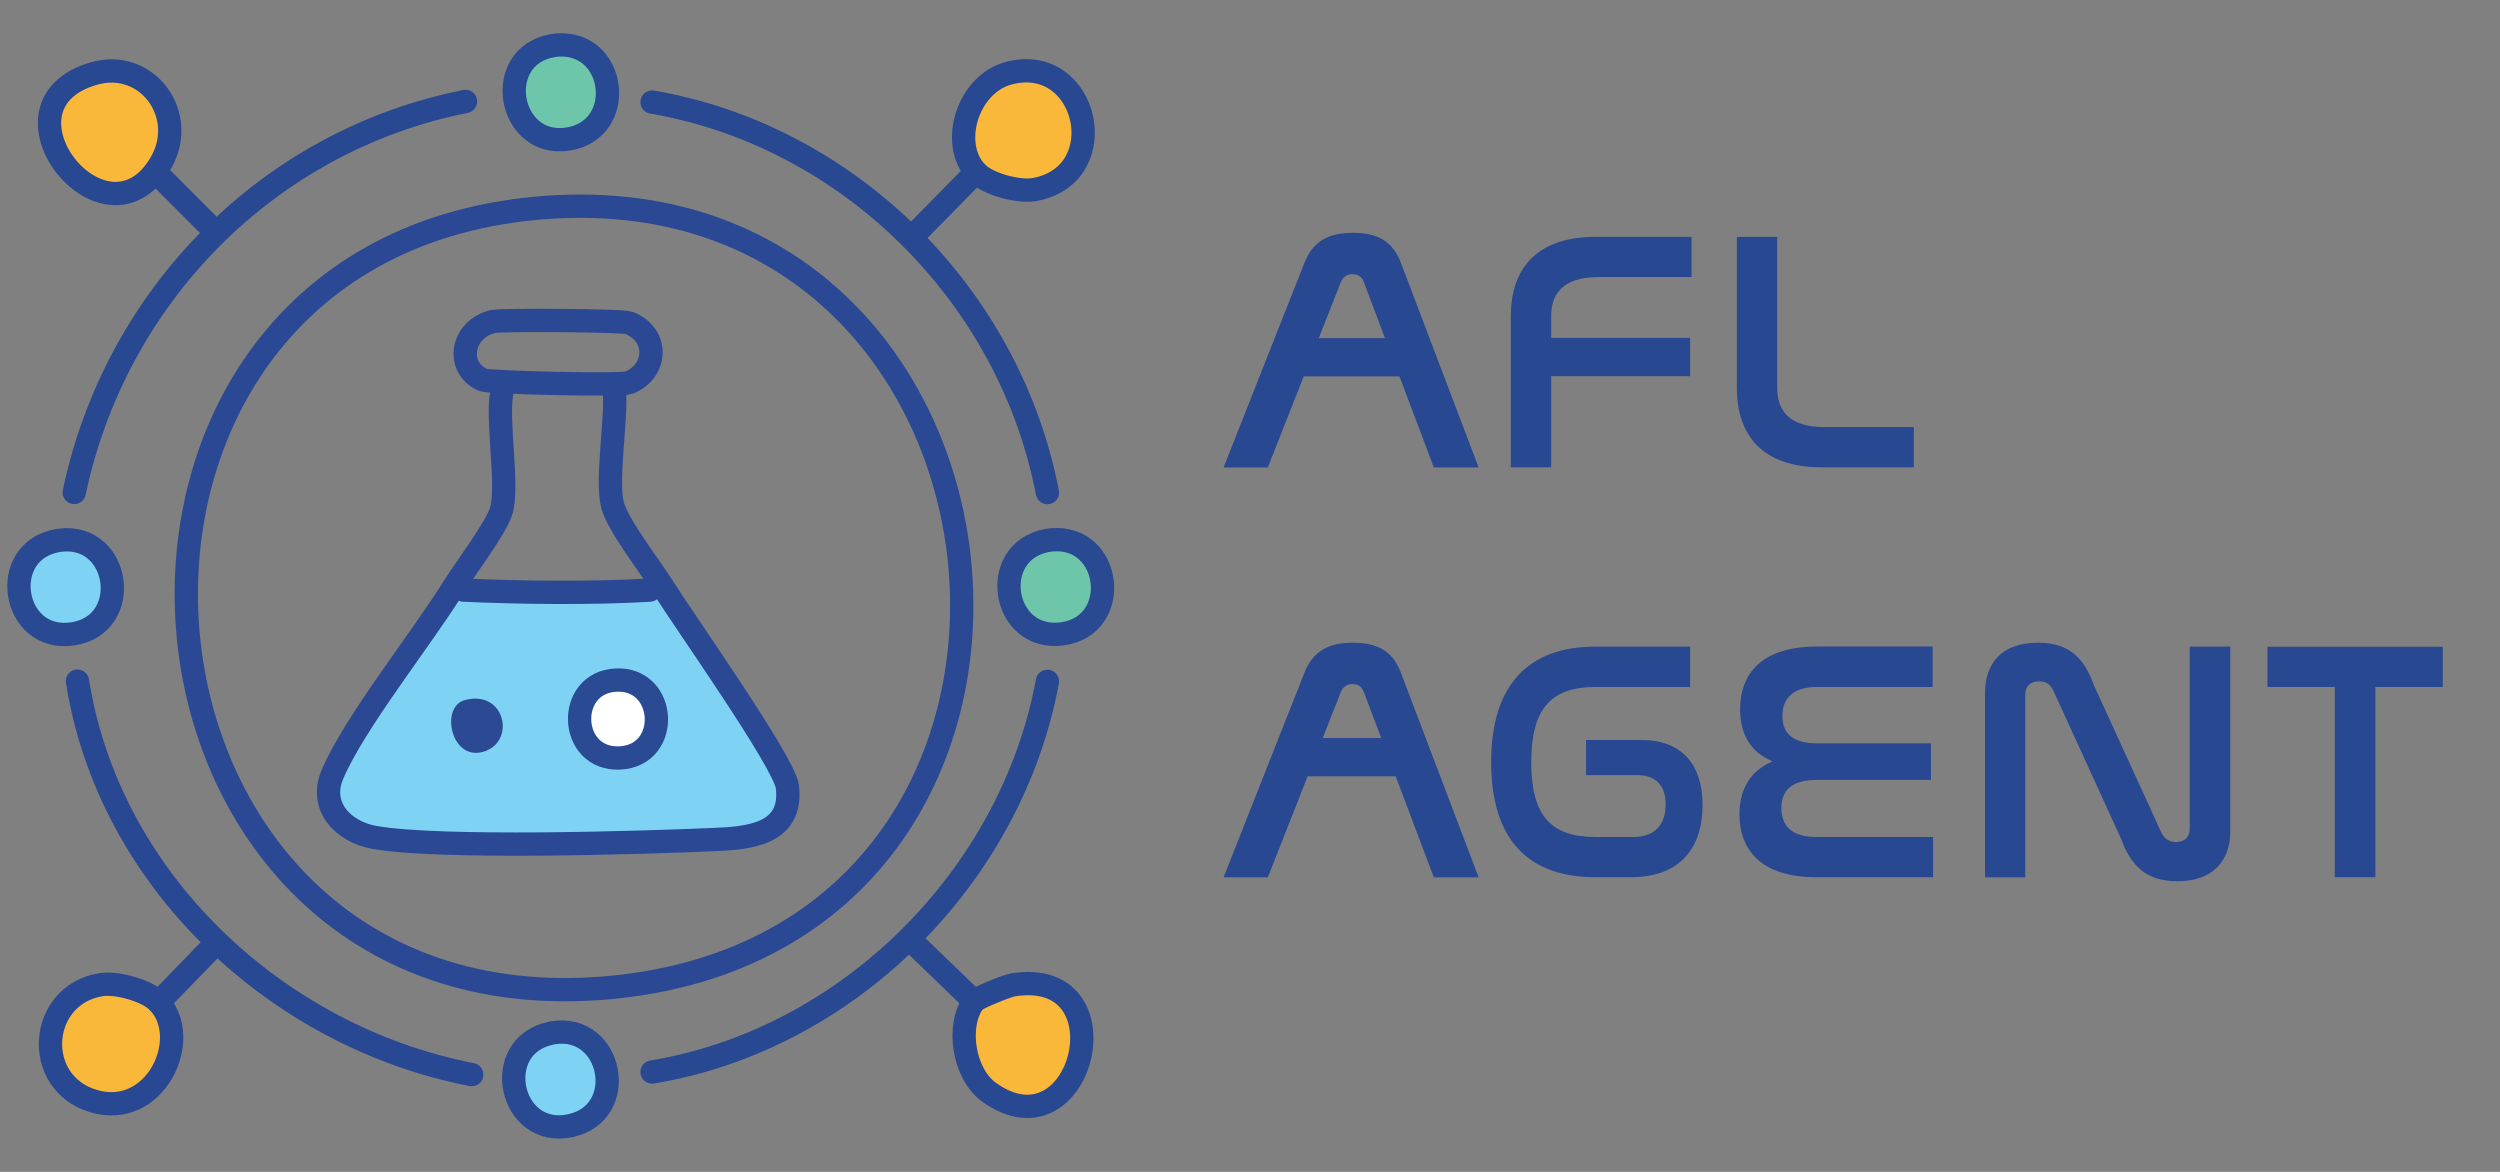 <?xml version="1.0" encoding="UTF-8"?>
<svg id="logo_text_small_light" xmlns="http://www.w3.org/2000/svg" viewBox="0 0 192 90"><rect x="0" y="0" width="192" height="90" fill="#808080" stroke="none"/>
  <defs>
    <style>
      .cls-1 {
        stroke: #284993;
      }

      .cls-1, .cls-2 {
        fill: #6dc6aa;
      }

      .cls-1, .cls-2, .cls-3, .cls-4, .cls-5, .cls-6, .cls-7, .cls-8, .cls-9 {
        stroke-linecap: round;
        stroke-linejoin: round;
        stroke-width: 1.79px;
      }

      .cls-2, .cls-6 {
        stroke: #294993;
      }

      .cls-10, .cls-6 {
        fill: #7ed3f4;
      }

      .cls-11 {
        fill: #294892;
      }

      .cls-12 {
        fill: #2b4a93;
      }

      .cls-3 {
        stroke: #2a4893;
      }

      .cls-3, .cls-4, .cls-7 {
        fill: none;
      }

      .cls-4, .cls-9 {
        stroke: #294892;
      }

      .cls-5, .cls-7 {
        stroke: #294893;
      }

      .cls-5, .cls-9 {
        fill: #fab83a;
      }

      .cls-8 {
        fill: #fff;
        stroke: #2a4a94;
      }
    </style>
  </defs>
  <g id="Generative_Object" data-name="Generative Object">
    <g>
      <path class="cls-9" d="M77.79,75.64c8.94-1.44,5.34,13.37-1.82,8.25-1.98-1.42-2.55-5.15-1.16-6.99.17-.23,2.52-1.19,2.98-1.26Z"/>
      <path class="cls-5" d="M7.78,75.62c1.23-.19,3.57.47,4.4,1.36,2.65,2.83-.27,9.01-5.01,7.58s-4.21-8.19.61-8.94Z"/>
      <path class="cls-9" d="M77.51,5.61c6-1.54,8.11,7.71,2.04,8.93-1.29.26-3.73-.39-4.59-1.33-2.04-2.23-.63-6.78,2.55-7.6Z"/>
      <path class="cls-9" d="M7.2,5.65c4.11-1.2,7.34,3.23,5.11,6.94-4.27,7.11-13.48-4.51-5.11-6.94Z"/>
      <path class="cls-1" d="M42.41,3.51c.12-.02.24-.04.36-.05,4.58-.36,5.42,6.51.84,7.22s-5.84-6.33-1.2-7.17Z"/>
      <path class="cls-6" d="M4.41,41.52c.06-.01.12-.02.18-.03,4.66-.59,5.67,6.48,1,7.19-4.68.71-5.81-6.34-1.18-7.16Z"/>
      <path class="cls-6" d="M42.26,79.36c.06-.01.12-.03.19-.04,4.57-.76,5.93,6.14,1.36,7.13-4.68,1.01-6.18-6.09-1.54-7.09Z"/>
      <path class="cls-2" d="M80.41,41.51c.12-.02.24-.04.36-.05,4.63-.4,5.44,6.59.81,7.22-4.64.63-5.74-6.31-1.17-7.17Z"/>
      <g>
        <path class="cls-10" d="M34.79,45.17c.25.22.54.13.82.15,4.31.2,10.01.26,14.29,0,.36-.02.73.11,1.02-.2,1.59,2.54,9.31,13.44,9.54,15.31.46,3.74-3.13,3.95-5.69,4.06-5.67.25-21,.71-25.99-.16-2.43-.42-4.32-2.38-3.25-4.87,1.7-3.97,6.74-10.26,9.25-14.28Z"/>
        <path class="cls-12" d="M35.69,53.77c3.03-.83,3.93,3.02,1.62,3.9-2.63,1.01-3.58-3.37-1.62-3.9Z"/>
        <path class="cls-8" d="M47.31,52.23c3.92-.19,4.24,5.79.3,5.98-3.95.2-4.2-5.79-.3-5.98Z"/>
      </g>
    </g>
    <g>
      <path class="cls-7" d="M5.95,52.31c2.42,15.3,15.3,27.31,30.28,30.22"/>
      <path class="cls-3" d="M42.11,15.92c38.55-2.61,44.27,56.43,4.55,59.94C6.77,79.38,2.06,18.64,42.11,15.92Z"/>
      <line class="cls-4" x1="70.35" y1="72.6" x2="74.82" y2="76.91"/>
      <path class="cls-4" d="M80.44,52.33c-2.76,14.97-15.3,27.52-30.36,30"/>
      <path class="cls-4" d="M50.08,7.84c15.17,2.61,27.46,14.91,30.36,29.99"/>
      <line class="cls-4" x1="12.48" y1="13.74" x2="16.02" y2="17.29"/>
      <line class="cls-4" x1="74.96" y1="13.21" x2="70.52" y2="17.73"/>
      <line class="cls-7" x1="16.13" y1="72.91" x2="12.18" y2="76.98"/>
      <path class="cls-3" d="M48.28,29.4c2.26-.91,2.32-3.73,0-4.61-.49-.18-9.76-.25-10.4-.1-2.46.58-2.92,3.52-.81,4.48.51.23,10.69.44,11.21.23Z"/>
      <path class="cls-4" d="M35.75,7.79c-15.17,3.02-26.87,14.95-30.05,30.03"/>
      <path class="cls-3" d="M35.61,45.32c4.31.2,10.01.26,14.29,0"/>
      <path class="cls-3" d="M47.19,30.05c.17,2.15-.65,6.9-.14,8.77.42,1.53,2.9,4.73,3.88,6.29,1.59,2.54,9.31,13.44,9.54,15.31.46,3.74-3.13,3.95-5.69,4.06-5.67.25-21,.71-25.99-.16-2.43-.42-4.32-2.38-3.25-4.87,1.7-3.97,6.74-10.26,9.25-14.28.93-1.49,3.21-4.49,3.68-5.86.63-1.82-.34-6.92.06-9.1"/>
    </g>
  </g>
  <path class="cls-11" d="M129.91,18.19v3.09h-7.13c-2.81,0-3.65,1.34-3.65,2.99v1.68h10.67v2.94h-10.67v7h-3.1v-11.59c0-3.54,1.84-6.11,6.53-6.11h7.34Z"/>
  <path class="cls-11" d="M136.49,18.19v11.57c0,1.71.84,3.04,3.62,3.04h6.87v3.09h-7.06c-4.69,0-6.53-2.57-6.53-6.11v-11.59h3.1Z"/>
  <path class="cls-11" d="M129.8,49.67v3.09h-7.29c-3.41,0-4.91,1.71-4.91,5.77s1.47,5.75,4.91,5.75h2.94c1.73,0,2.47-1.05,2.47-2.49s-.73-2.26-2.18-2.26h-3.93v-2.7h4.25c3.15,0,4.7,1.94,4.7,5.01s-1.55,5.53-5.51,5.53h-2.73c-5.17,0-8-2.91-8-8.84s2.86-8.87,8-8.87h7.29Z"/>
  <path class="cls-11" d="M148.43,49.67v3.09h-8.87c-1.86,0-2.67.87-2.67,2.23,0,1.44.92,2.1,2.7,2.1h8.71v2.81h-8.79c-1.78,0-2.7.71-2.7,2.15s.87,2.23,2.68,2.23h8.97v3.09h-8.97c-4.2,0-5.9-2.07-5.9-4.83,0-2.02.92-3.38,2.54-4.07-1.65-.68-2.49-2.05-2.49-3.99,0-2.83,1.76-4.83,5.93-4.83h8.87Z"/>
  <path class="cls-11" d="M155.54,67.38h-3.09v-14.16c0-2.31,1.31-3.86,4.07-3.86,2.47,0,3.57,1.26,4.3,3.28l5.17,11.3c.21.42.55.73,1.13.73.66,0,1.05-.39,1.05-1v-14.01h3.12v14.14c0,2.33-1.34,3.88-4.07,3.88-2.46,0-3.59-1.26-4.33-3.28l-5.17-11.31c-.24-.52-.55-.76-1.1-.76-.71,0-1.08.39-1.08,1.02v14.01Z"/>
  <path class="cls-11" d="M187.6,49.67v3.09h-5.17v14.61h-3.12v-14.61h-5.17v-3.09h13.46Z"/>
  <g>
    <path class="cls-11" d="M97.38,35.9h-3.41l6.22-15.74c.66-1.65,1.86-2.28,3.72-2.28s3.04.63,3.67,2.28l5.98,15.74h-3.44l-5.38-14.24c-.16-.42-.45-.6-.87-.6s-.71.18-.89.6l-5.61,14.24Z"/>
    <path class="cls-11" d="M98.62,25.97,98.62,28.91,98.62,25.97h10.67v2.94h-10.67"/>
  </g>
  <g>
    <path class="cls-11" d="M97.38,67.38h-3.41l6.22-15.74c.66-1.65,1.86-2.28,3.72-2.28s3.04.63,3.67,2.28l5.98,15.74h-3.44l-5.38-14.24c-.16-.42-.45-.6-.87-.6s-.71.18-.89.6l-5.61,14.24Z"/>
    <path class="cls-11" d="M98.81,56.68,98.81,59.62,98.81,56.68h10.67v2.94h-10.67"/>
  </g>
</svg>